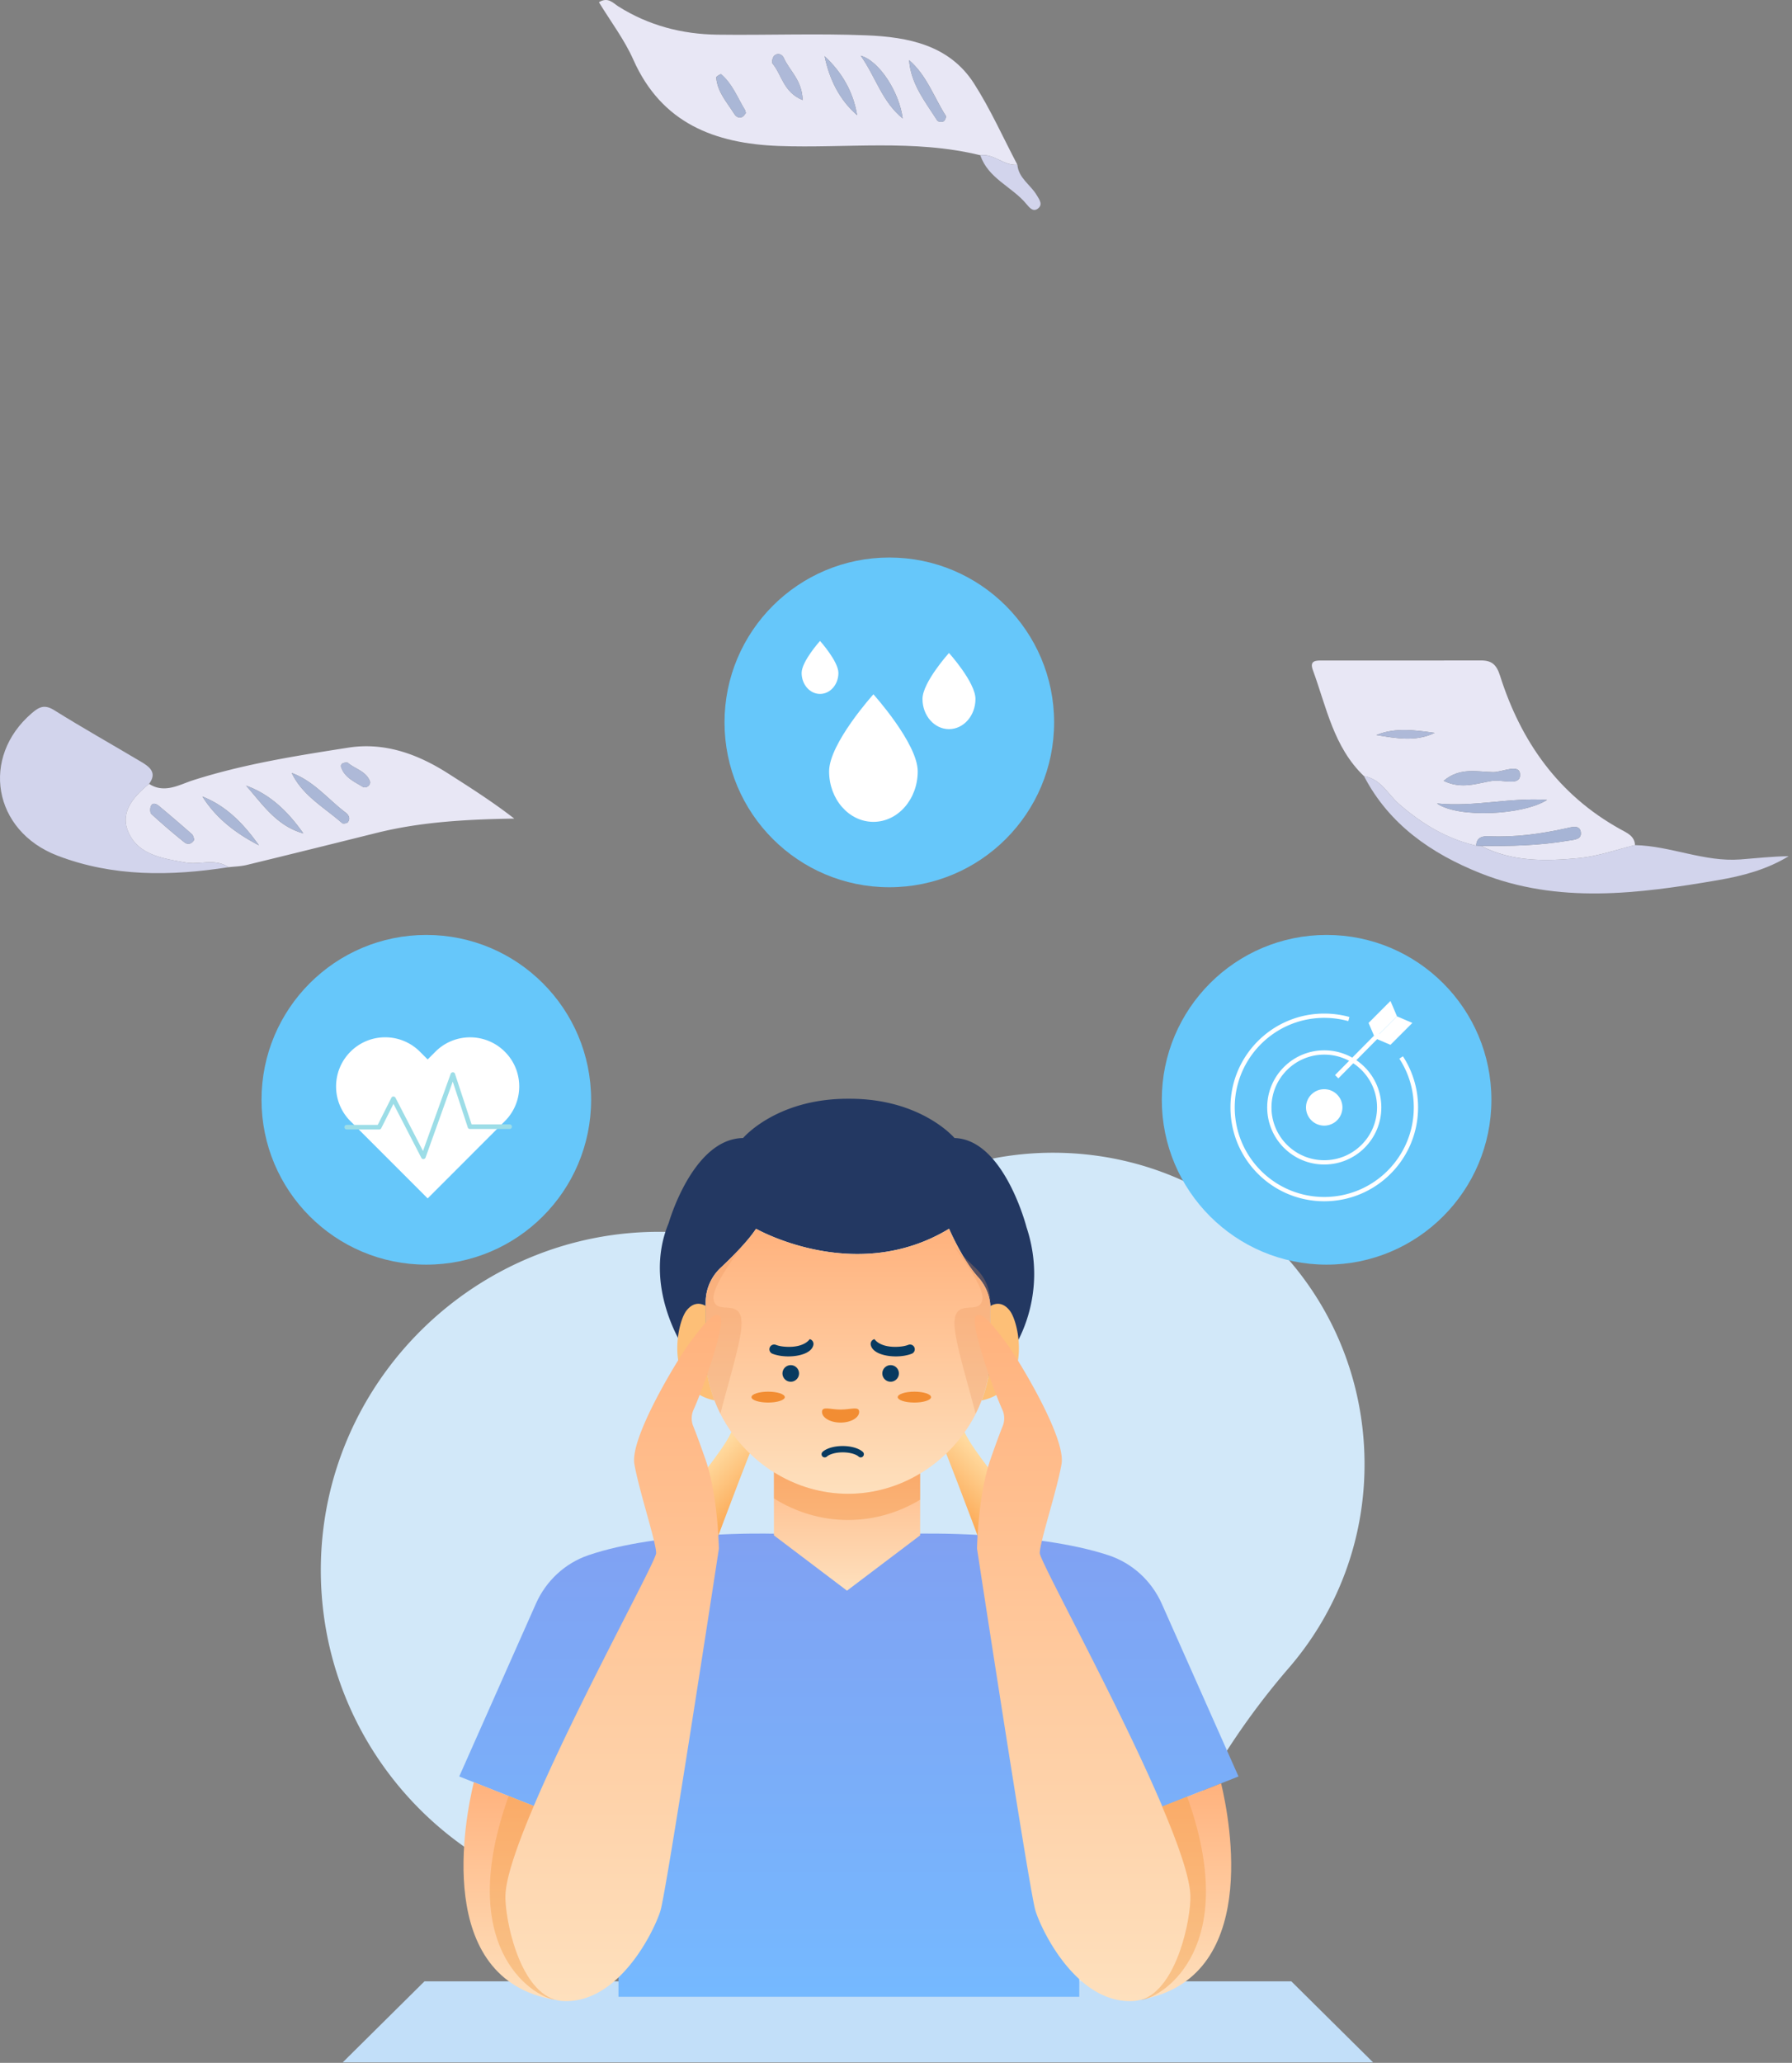 <svg width="418" height="481" fill="none" xmlns="http://www.w3.org/2000/svg"><rect width="100%" height="100%" fill="#808080" stroke="none"/><path d="M318.284 340.526c-.48-38.757-30.79-70.049-69.515-71.676-12.529-.524-24.404 2.118-34.861 7.215-17.692 8.6-37.382 11.995-57.039 11.22a73.496 73.496 0 00-2.215-.055c-43.473-.513-79.48 34.774-79.818 78.257-.262 33.955 20.934 62.999 50.829 74.372 13.49 5.13 22.189 17.507 34.839 24.459 58.578 32.209 101.57-1.746 109.32-23.139 6.941-19.165 17.495-36.847 30.822-52.28 11.177-12.945 17.867-29.873 17.638-48.373z" fill="#D2E8F9"/><path d="M301.214 461.993H99.012l-19.068 18.893H320.28l-19.067-18.893z" fill="#C2DFF9"/><path d="M271.013 373.99c-2.379-5.359-6.887-9.518-12.464-11.351-17.234-5.687-44.684-5.032-44.684-5.032H179.67s-25.769-.655-42.403 5.021c-5.479 1.866-9.9 5.992-12.246 11.274l-17.9 40.319 37.142 14.723v36.651h107.486v-36.651l37.142-14.723-17.878-40.231z" fill="url(#paint0_linear)"/><path d="M110.526 415.563c-2.03 8.36-9.484 45.852 18.751 50.709l14.953-37.339-33.704-13.37z" fill="url(#paint1_linear)"/><path d="M284.831 415.825c2.128 8.841 9.146 45.623-18.806 50.447l-14.691-37.208 33.497-13.239z" fill="url(#paint2_linear)"/><path d="M167.38 358.535s9.583-25.682 10.565-26.784c.982-1.103-5.894-.983-7.618 2.706-1.725 3.689-9.703 13.392-9.703 13.392l6.756 10.686z" fill="url(#paint3_linear)"/><path d="M228.206 358.535s-9.582-25.682-10.565-26.784c-.982-1.103 5.894-.983 7.619 2.706 1.724 3.689 9.703 13.392 9.703 13.392l-6.757 10.686z" fill="url(#paint4_linear)"/><path d="M197.569 335.265l-17.048 4.257V358l17.048 12.901L214.629 358v-18.478l-17.06-4.257z" fill="url(#paint5_linear)"/><path d="M236.381 314.44l-5.893 6.844c.36-1.867.545-3.777.545-5.698v-10.401c0-2.74-1.026-5.381-2.881-7.4-3.646-4.006-6.778-11.275-6.778-11.275-21.84 13.25-45.022 0-45.022 0-1.856 2.86-5.534 6.549-8.284 9.135a10.982 10.982 0 00-3.46 8.001v11.94c0 1.757.152 3.504.469 5.217l-5.49-6.363s-9.823-14.396-3.602-29.283c0 0 5.567-19.636 17.343-19.799 0 0 7.717-9.169 24.438-9.158v-.011c.076 0 .142.011.218.011.077 0 .142-.011.218-.011v.011c16.711-.011 24.449 9.158 24.449 9.158 11.548.327 16.786 20.77 16.786 20.77 5.381 16.208-3.056 28.312-3.056 28.312z" fill="#233862"/><path d="M228.152 297.785a11.008 11.008 0 012.881 7.4v10.401c0 17.081-14.865 32.722-33.212 32.722-18.348 0-33.213-15.641-33.213-32.722v-11.94c0-3.034 1.255-5.927 3.46-8.001 2.75-2.586 6.417-6.275 8.284-9.135 0 0 23.193 13.25 45.033 0 0 0 3.121 7.269 6.767 11.275z" fill="url(#paint6_linear)"/><path opacity=".36" d="M214.629 343.582v6.112c-4.934 2.969-10.675 4.726-16.809 4.726-6.341 0-12.267-1.877-17.299-5.032v-6.112c5.042 3.155 10.958 5.032 17.299 5.032 6.134 0 11.875-1.746 16.809-4.726z" fill="#F28D33"/><path d="M166.67 326.533c-11.733-2.401-8.982-17.856-6.537-20.945 1.659-2.095 3.383-1.713 4.486-1.08v11.078c-.011 3.777.72 7.466 2.051 10.947zm62.311.011a30.598 30.598 0 002.052-10.958v-11.067c1.092-.633 2.827-1.037 4.486 1.069 2.445 3.078 5.195 18.544-6.538 20.956z" fill="#FDBF77"/><path d="M200.407 329.208c0 1.375-1.943 2.499-4.333 2.499s-4.333-1.113-4.333-2.499c0-1.387 1.943-.535 4.333-.535s4.333-.841 4.333.535z" fill="#F28D33"/><path d="M200.778 339.827a.749.749 0 01-.502-.196c-.535-.491-1.888-.982-3.7-.982-1.812 0-3.165.491-3.7.982a.752.752 0 01-1.048-.044.753.753 0 01.044-1.048c.917-.84 2.718-1.364 4.693-1.364 1.976 0 3.777.524 4.694 1.364a.732.732 0 01.043 1.048.696.696 0 01-.524.24zm-16.328-17.649a1.931 1.931 0 10.002-3.862 1.931 1.931 0 00-.002 3.862zm23.292 0a1.931 1.931 0 10.002-3.862 1.931 1.931 0 00-.002 3.862zm-18.882-9.921c.6.12.993.721.873 1.321-.36 1.866-3.187 2.696-5.85 2.696-1.386 0-2.707-.229-3.733-.633a1.11 1.11 0 01.819-2.063c.764.306 1.822.458 2.914.469 3.896.055 4.977-1.79 4.977-1.79zm15.127 0c-.6.12-.993.721-.873 1.321.36 1.866 3.198 2.696 5.85 2.696 1.386 0 2.707-.229 3.733-.633a1.11 1.11 0 00-.819-2.063c-.764.306-1.822.458-2.914.469-3.896.055-4.977-1.79-4.977-1.79z" fill="#083A60"/><path d="M183.064 325.77c0-.699-1.735-1.267-3.885-1.267-2.151 0-3.886.568-3.886 1.267 0 .698 1.735 1.266 3.886 1.266 2.139 0 3.885-.568 3.885-1.266zm34.108 0c0-.699-1.735-1.267-3.886-1.267-2.15 0-3.885.568-3.885 1.267 0 .698 1.735 1.266 3.885 1.266 2.151 0 3.886-.568 3.886-1.266z" fill="#F28D33"/><path opacity=".28" d="M168.078 295.645a10.986 10.986 0 00-3.459 8.001v11.951c0 4.912 1.233 9.703 3.427 14.047 1.746-7.04 4.999-17.136 4.922-21.229-.12-5.937-5.937-1.517-6.516-5.468-.371-2.543 3.831-8.611 6.876-12.617-1.702 1.888-3.634 3.787-5.25 5.315zm59.452 0a10.987 10.987 0 013.46 8.001v11.951c0 4.912-1.234 9.703-3.428 14.047-1.746-7.04-4.998-17.136-4.922-21.229.12-5.937 5.938-1.517 6.516-5.468.371-2.543-3.831-8.611-6.876-12.617 1.703 1.888 3.634 3.787 5.25 5.315z" fill="#E8945B"/><path d="M167.686 361.111s-.186-12.345-3.133-20.825c-1.397-4.006-2.292-6.363-2.849-7.739a4.838 4.838 0 01.066-3.82c2.423-5.381 7.236-19.384 6.341-21.49-1.102-2.576-5.162 3.132-7.378 6.079-2.216 2.947-13.872 21.796-12.759 28.072 1.102 6.265 5.075 18.173 5.075 20.749 0 2.575-34.479 63.937-35.145 79.675-.229 5.359 3.428 24.263 13.393 24.776 13.053.666 21.294-16.295 22.767-21.086 1.452-4.792 13.622-84.391 13.622-84.391z" fill="url(#paint7_linear)"/><path d="M227.901 361.111s.185-12.345 3.132-20.825c1.397-4.006 2.292-6.363 2.849-7.739a4.838 4.838 0 00-.066-3.82c-2.423-5.381-7.236-19.384-6.341-21.49 1.103-2.576 5.163 3.132 7.378 6.079 2.216 2.947 13.873 21.796 12.759 28.072-1.102 6.265-5.075 18.173-5.075 20.749 0 2.575 34.479 63.937 35.145 79.675.229 5.359-3.427 24.263-13.392 24.776-13.054.666-21.294-16.295-22.768-21.086-1.451-4.792-13.621-84.391-13.621-84.391z" fill="url(#paint8_linear)"/><path opacity=".42" d="M277.66 441.911c-.175-4.257-2.827-11.854-6.614-20.716l5.85-2.325c12.552 34.883-5.173 46.55-10.631 47.489l-.021-.044c8.48-2.717 11.634-19.427 11.416-24.404zm-159.766-.099c.174-4.256 2.826-11.853 6.614-20.715l-5.85-2.325c-12.552 34.883 5.173 46.55 10.63 47.489l.022-.044c-8.48-2.718-11.635-19.417-11.416-24.405z" fill="#F49D47"/><path d="M309.441 294.882c21.23 0 38.441-17.211 38.441-38.441 0-21.23-17.211-38.441-38.441-38.441-21.23 0-38.441 17.211-38.441 38.441 0 21.23 17.211 38.441 38.441 38.441z" fill="#66C7FA"/><path d="M326.828 246.574a21.25 21.25 0 013.449 11.646c0 11.809-9.572 21.381-21.382 21.381-11.809 0-21.381-9.572-21.381-21.381 0-11.81 9.572-21.382 21.381-21.382 1.987 0 3.908.273 5.741.775" stroke="#fff" stroke-miterlimit="10"/><path d="M308.895 271.034c7.077 0 12.814-5.737 12.814-12.814s-5.737-12.814-12.814-12.814-12.813 5.737-12.813 12.814 5.736 12.814 12.813 12.814z" stroke="#fff" stroke-miterlimit="10"/><path d="M313.13 258.22a4.244 4.244 0 01-4.246 4.246 4.245 4.245 0 01-4.246-4.246c0-2.347 1.9-4.246 4.246-4.246a4.243 4.243 0 014.246 4.246zm11.209-24.82l-5.108 5.119 1.528 3.58 5.108-5.108-1.528-3.591z" fill="#fff"/><path d="M329.447 238.519l-3.58-1.528-5.108 5.108 3.58 1.528 5.108-5.108z" fill="#fff"/><path d="M321.298 240.677l-9.893 10.003.776.767 9.893-10.002-.776-.768z" fill="#fff"/><path d="M99.44 294.882c21.231 0 38.442-17.211 38.442-38.441 0-21.23-17.211-38.441-38.441-38.441C78.21 218 61 235.211 61 256.441c0 21.23 17.21 38.441 38.44 38.441z" fill="#66C7FA"/><path d="M117.755 245.232c-4.475-4.475-11.733-4.475-16.197 0l-1.8 1.801-1.801-1.801a11.43 11.43 0 00-8.1-3.362 11.39 11.39 0 00-8.108 3.362c-4.475 4.475-4.475 11.733 0 16.197l1.811 1.812 16.197 16.197 16.197-16.208 1.801-1.801a11.414 11.414 0 003.362-8.099c0-2.925-1.113-5.861-3.362-8.098z" fill="#fff"/><path d="M98.753 270.27a.517.517 0 01-.47-.295L91.78 257.39l-2.849 5.676a.52.52 0 01-.48.295h-7.608a.536.536 0 010-1.07h7.27l3.176-6.319a.52.52 0 01.48-.295c.207 0 .382.109.48.284l6.418 12.42 6.461-18.009c.109-.294.382-.349.535-.349.197 0 .404.153.469.371l3.875 11.788h8.906a.536.536 0 010 1.07h-9.288a.538.538 0 01-.513-.372l-3.503-10.674-6.342 17.703a.532.532 0 01-.47.35l-.043.011z" fill="#9CDDE7"/><path d="M228.67 36.2c-15.51-3.81-31.314-1.583-46.976-2.161-15.04-.557-27.396-5.326-33.977-20.148-2.085-4.682-5.283-8.885-8.011-13.37 2.128-1.321 3.296.196 4.518.971 7.062 4.453 14.844 6.483 23.095 6.592 11.592.153 23.194-.316 34.774.153 9.703.393 19.34 2.238 25.103 11.231 3.853 6.014 6.778 12.606 10.118 18.948-3.154.294-5.446-2.663-8.644-2.216zm-16.623-22.19c.415 5.59 3.787 9.726 6.592 14.124.175.273 1.092.36 1.463.164.327-.175.677-1.048.513-1.299-2.783-4.355-4.442-9.452-8.568-12.988zm-12.115 12.847c-.906-5.457-3.526-9.997-7.597-13.763 1.135 5.337 3.362 10.085 7.597 13.763zm10.631.764c-.764-6.014-5.381-13.403-9.791-14.636 3.602 5.152 4.934 10.663 9.791 14.636zm-23.347-4.29c-.087-4.638-3.088-6.853-4.398-9.844-.382-.873-1.43-1.222-2.216-.502-.393.36-.666 1.528-.393 1.845 2.161 2.597 2.511 6.668 7.007 8.502zm-13.239 3.035c-.098-.371-.109-.567-.196-.71-1.747-2.859-2.925-6.1-5.578-8.349-.109-.087-1.146.513-1.135.742.229 3.384 2.511 5.796 4.191 8.492.393.633 1.037 1.08 1.801.764.415-.164.677-.666.917-.939z" fill="#E8E7F5"/><path d="M228.67 36.2c3.187-.448 5.49 2.51 8.644 2.227.273 3.11 3.067 4.65 4.486 7.04.644 1.08 1.583 2.28.208 3.23-1.037.72-1.856-.23-2.587-1.124-3.318-4.028-8.928-5.938-10.751-11.373z" fill="#D2D4EC"/><path d="M212.047 14.01c4.115 3.537 5.774 8.634 8.557 12.989.164.251-.185 1.124-.513 1.299-.371.196-1.277.109-1.462-.164-2.794-4.398-6.167-8.535-6.582-14.123zm-12.115 12.847c-4.224-3.678-6.461-8.426-7.596-13.763 4.071 3.766 6.69 8.306 7.596 13.763zm10.631.764c-4.857-3.973-6.189-9.484-9.79-14.636 4.42 1.233 9.026 8.622 9.79 14.636z" fill="#AAB7D6"/><path d="M187.217 23.332c-4.497-1.823-4.846-5.894-7.007-8.503-.262-.316 0-1.484.393-1.844.785-.72 1.833-.371 2.215.502 1.31 2.99 4.312 5.206 4.399 9.845z" fill="#AEB9D8"/><path d="M173.977 26.366c-.251.273-.502.775-.906.939-.774.316-1.407-.131-1.8-.764-1.681-2.696-3.962-5.108-4.192-8.492-.01-.24 1.026-.83 1.136-.742 2.652 2.248 3.831 5.49 5.577 8.35.076.152.087.338.185.71z" fill="#AAB7D6"/><path d="M34.773 182.772c3.569 2.336 7.029.207 10.161-.808 11.853-3.798 24.077-5.719 36.29-7.629 8.492-1.332 16.23 1.495 23.347 6.047 5.184 3.307 10.369 6.603 15.378 10.488-10.958.186-21.632.732-32.1 3.34-10.095 2.511-20.191 5.021-30.309 7.477-1.375.338-2.837.36-4.256.524-3.122-2.151-6.67-.513-9.965-1.092-5.37-.939-11.286-1.779-13.513-7.422-1.768-4.507 1.496-8.066 4.967-10.925zm33.278-2.543c2.489 5.282 7.585 8.033 11.755 11.7.23.197 1.146.044 1.342-.229.644-.873.197-1.681-.578-2.27-4.093-3.1-7.346-7.28-12.519-9.201zm2.718 14.101c-3.45-4.878-7.553-9.048-13.37-11.143 3.863 4.376 7.138 9.419 13.37 11.143zm-10.37 2.773c-3.459-4.846-7.454-9.114-13.184-11.373 3.198 5.108 7.848 8.622 13.185 11.373zm-15.072-1.321c-.164-.382-.23-.982-.578-1.288a341.882 341.882 0 00-7.706-6.592c-.535-.437-1.386-.841-1.812 0-.262.513-.262 1.582.087 1.91a152.126 152.126 0 007.673 6.581c.72.579 1.67.524 2.336-.611zm35.767-17.954c-.972-.099-1.78.283-1.506 1.08.785 2.369 3.045 3.351 4.977 4.53.862.524 2.04-.437 1.713-1.299-.906-2.347-3.536-2.871-5.184-4.311z" fill="#E8E7F5"/><path d="M34.773 182.772c-3.471 2.859-6.735 6.417-4.956 10.925 2.227 5.643 8.143 6.483 13.513 7.422 3.296.578 6.843-1.059 9.965 1.091-13.502 2.096-26.948 2.271-39.893-2.695-15.051-5.774-17.976-22.954-5.96-33.246 1.682-1.441 2.948-2.074 5.174-.688 6.702 4.181 13.589 8.055 20.377 12.094 1.965 1.168 3.7 2.543 1.78 5.097z" fill="#D2D4EC"/><path d="M70.768 194.33c-6.22-1.724-9.495-6.778-13.37-11.143 5.818 2.095 9.921 6.264 13.37 11.143zM60.4 197.102c-5.338-2.75-9.987-6.265-13.185-11.373 5.74 2.26 9.725 6.527 13.184 11.373z" fill="#AAB7D6"/><path d="M45.327 195.782c-.666 1.135-1.615 1.19-2.336.611-2.62-2.117-5.184-4.3-7.673-6.581-.349-.317-.349-1.397-.087-1.91.426-.841 1.277-.437 1.812 0a341.666 341.666 0 017.705 6.592c.339.306.415.906.579 1.288zm35.767-17.954c1.648 1.44 4.278 1.964 5.173 4.311.328.862-.851 1.823-1.713 1.299-1.921-1.179-4.192-2.172-4.977-4.53-.251-.797.545-1.179 1.517-1.08z" fill="#AEB9D8"/><path d="M68.051 180.229c5.173 1.921 8.426 6.09 12.519 9.212.775.589 1.222 1.386.578 2.27-.196.273-1.124.425-1.342.229-4.17-3.678-9.266-6.429-11.755-11.711z" fill="#AAB7D6"/><path d="M318.181 180.992c-7.105-6.767-8.775-16.132-11.951-24.765-.852-2.314.829-2.216 2.335-2.216 12.29 0 24.591.022 36.88-.011 2.544-.011 3.635.993 4.454 3.558 4.857 15.324 13.61 27.778 28.028 35.778 1.594.884 3.329 1.55 3.46 3.722-4.333 1.048-8.623 2.597-13.01 3.023-7.771.742-15.641.928-22.91-2.838 6.811.077 13.611-.076 20.345-1.222 1.353-.229 3.34-.218 2.881-2.205-.349-1.506-2.161-.949-3.274-.698-5.97 1.32-11.973 2.15-18.096 1.877-1.572-.076-2.893.24-2.991 2.183-6.909-1.561-12.693-5.108-17.987-9.703-2.619-2.27-4.213-5.861-8.164-6.483zm17.005 6.352c4.868 3.438 19.995 2.772 25.693-.83-8.852-.6-16.678 1.692-25.693.83zm1.561-5.272c4.267 2.074 7.88.513 11.416-.011 2.281-.338 6.505 1.332 6.407-1.462-.098-2.685-4.115-.535-6.298-.568-3.656-.043-7.749-1.2-11.525 2.041zm-2.085-11.187c-4.584-.633-9.168-1.31-13.621.502 4.595.764 9.19 1.637 13.621-.502z" fill="#E8E7F5"/><path d="M345.456 197.243c7.28 3.766 15.139 3.58 22.91 2.838 4.398-.426 8.677-1.975 13.01-3.023 8.317.185 16.143 3.973 24.558 3.34 3.743-.284 7.476-.71 11.285-.753-5.075 3.099-10.696 4.595-16.448 5.577-18.598 3.198-37.306 5.61-55.478-1.626-11.362-4.53-21.262-11.33-27.123-22.615 3.951.622 5.545 4.213 8.164 6.483 5.283 4.584 11.078 8.131 17.987 9.703.382.033.764.054 1.135.076z" fill="#D2D4EC"/><path d="M345.456 197.243l-1.135-.065c.088-1.943 1.408-2.259 2.991-2.183 6.134.284 12.137-.546 18.096-1.877 1.113-.251 2.925-.808 3.274.698.459 1.987-1.528 1.976-2.881 2.205-6.734 1.146-13.534 1.288-20.345 1.222zm-10.27-9.899c9.016.862 16.83-1.43 25.693-.83-5.697 3.602-20.825 4.268-25.693.83z" fill="#A6B4D5"/><path d="M336.747 182.072c3.776-3.242 7.869-2.085 11.525-2.03 2.183.033 6.2-2.128 6.298.568.098 2.794-4.126 1.124-6.407 1.462-3.536.513-7.149 2.063-11.416 0z" fill="#AAB7D6"/><path d="M334.662 170.885c-4.431 2.139-9.037 1.266-13.621.502 4.453-1.812 9.037-1.135 13.621-.502z" fill="#AEB9D8"/><path d="M207.441 206.882c21.23 0 38.441-17.211 38.441-38.441 0-21.23-17.211-38.441-38.441-38.441-21.23 0-38.441 17.211-38.441 38.441 0 21.23 17.211 38.441 38.441 38.441z" fill="#66C7FA"/><path d="M214.066 179.858c0 6.505-4.628 11.776-10.336 11.776s-10.336-5.271-10.336-11.776 10.336-17.966 10.336-17.966 10.336 11.471 10.336 17.966zm13.469-16.874c0 3.885-2.762 7.029-6.178 7.029-3.405 0-6.178-3.144-6.178-7.029 0-3.886 6.178-10.729 6.178-10.729s6.178 6.843 6.178 10.729zm-31.969-6.069c0 2.707-1.921 4.89-4.289 4.89-2.369 0-4.29-2.194-4.29-4.89 0-2.707 4.29-7.465 4.29-7.465s4.289 4.769 4.289 7.465z" fill="#fff"/><defs><linearGradient id="paint0_linear" x1="198.006" y1="357.584" x2="198.006" y2="465.595" gradientUnits="userSpaceOnUse"><stop stop-color="#80A1F2"/><stop offset="1" stop-color="#75B9FF"/></linearGradient><linearGradient id="paint1_linear" x1="126.173" y1="415.563" x2="126.173" y2="466.272" gradientUnits="userSpaceOnUse"><stop stop-color="#FFB27D"/><stop offset="1" stop-color="#FEE0BD"/></linearGradient><linearGradient id="paint2_linear" x1="269.262" y1="415.825" x2="269.262" y2="466.272" gradientUnits="userSpaceOnUse"><stop stop-color="#FFB27D"/><stop offset="1" stop-color="#FEE0BD"/></linearGradient><linearGradient id="paint3_linear" x1="166.748" y1="339.037" x2="176.735" y2="349.024" gradientUnits="userSpaceOnUse"><stop offset=".002" stop-color="#FFDA9F"/><stop offset="1" stop-color="#FCA854"/></linearGradient><linearGradient id="paint4_linear" x1="228.842" y1="339.037" x2="218.854" y2="349.024" gradientUnits="userSpaceOnUse"><stop offset=".002" stop-color="#FFDA9F"/><stop offset="1" stop-color="#FCA854"/></linearGradient><linearGradient id="paint5_linear" x1="197.575" y1="335.265" x2="197.575" y2="370.901" gradientUnits="userSpaceOnUse"><stop stop-color="#FFB27D"/><stop offset="1" stop-color="#FEE0BD"/></linearGradient><linearGradient id="paint6_linear" x1="197.82" y1="286.51" x2="197.82" y2="348.308" gradientUnits="userSpaceOnUse"><stop stop-color="#FFB27D"/><stop offset="1" stop-color="#FEE0BD"/></linearGradient><linearGradient id="paint7_linear" x1="143.058" y1="306.586" x2="143.058" y2="466.607" gradientUnits="userSpaceOnUse"><stop stop-color="#FFB27D"/><stop offset="1" stop-color="#FEE0BD"/></linearGradient><linearGradient id="paint8_linear" x1="252.529" y1="306.586" x2="252.529" y2="466.607" gradientUnits="userSpaceOnUse"><stop stop-color="#FFB27D"/><stop offset="1" stop-color="#FEE0BD"/></linearGradient></defs></svg>